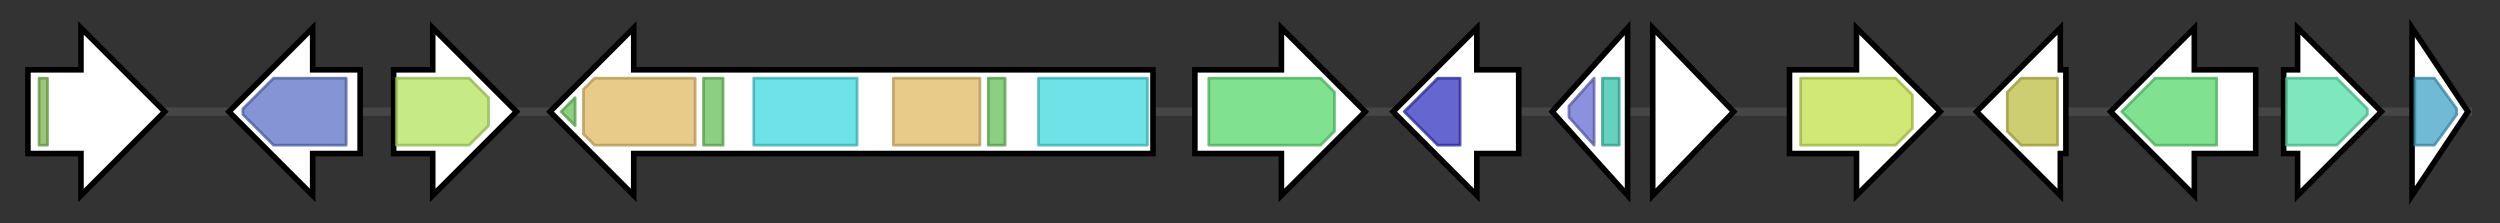<svg version="1.1" baseProfile="full" xmlns="http://www.w3.org/2000/svg" width="895.5" height="80">
	<rect width="100%" height="100%" fill="#333333" stroke="none"/>
	<g>
		<line x1="10" y1="40.0" x2="885.5" y2="40.0" style="stroke:rgb(70,70,70); stroke-width:3 "/>
		<g>
			<title> (AFUA_6G09630)
C6 finger domain protein GliZ</title>
			<polygon class=" (AFUA_6G09630)
C6 finger domain protein GliZ" points="10,25 29,25 29,10 59,40 29,70 29,55 10,55" fill="rgb(255,255,255)" fill-opacity="1.0" stroke="rgb(0,0,0)" stroke-width="2"  />
			<g>
				<title>Zn_clus (PF00172)
"Fungal Zn(2)-Cys(6) binuclear cluster domain"</title>
				<rect class="PF00172" x="14" y="28" stroke-linejoin="round" width="3" height="24" fill="rgb(121,178,76)" stroke="rgb(96,142,60)" stroke-width="1" opacity="0.75" />
			</g>
		</g>
		<g>
			<title> (AFUA_6G09640)
aminotransferase GliI</title>
			<polygon class=" (AFUA_6G09640)
aminotransferase GliI" points="129,25 112,25 112,10 82,40 112,70 112,55 129,55" fill="rgb(255,255,255)" fill-opacity="1.0" stroke="rgb(0,0,0)" stroke-width="2"  />
			<g>
				<title>Aminotran_1_2 (PF00155)
"Aminotransferase class I and II"</title>
				<polygon class="PF00155" points="87,39 98,28 124,28 124,52 98,52 87,41" stroke-linejoin="round" width="37" height="24" fill="rgb(89,113,198)" stroke="rgb(71,90,158)" stroke-width="1" opacity="0.75" />
			</g>
		</g>
		<g>
			<title> (AFUA_6G09650)
membrane dipeptidase GliJ</title>
			<polygon class=" (AFUA_6G09650)
membrane dipeptidase GliJ" points="141,25 155,25 155,10 185,40 155,70 155,55 141,55" fill="rgb(255,255,255)" fill-opacity="1.0" stroke="rgb(0,0,0)" stroke-width="2"  />
			<g>
				<title>Peptidase_M19 (PF01244)
"Membrane dipeptidase (Peptidase family M19)"</title>
				<polygon class="PF01244" points="142,28 168,28 175,35 175,45 168,52 142,52" stroke-linejoin="round" width="33" height="24" fill="rgb(178,227,92)" stroke="rgb(142,181,73)" stroke-width="1" opacity="0.75" />
			</g>
		</g>
		<g>
			<title> (AFUA_6G09660)
nonribosomal peptide synthase GliP</title>
			<polygon class=" (AFUA_6G09660)
nonribosomal peptide synthase GliP" points="413,25 227,25 227,10 197,40 227,70 227,55 413,55" fill="rgb(255,255,255)" fill-opacity="1.0" stroke="rgb(0,0,0)" stroke-width="2"  />
			<g>
				<title>PP-binding (PF00550)
"Phosphopantetheine attachment site"</title>
				<polygon class="PF00550" points="201,40 206,35 206,45" stroke-linejoin="round" width="6" height="24" fill="rgb(103,191,88)" stroke="rgb(82,152,70)" stroke-width="1" opacity="0.75" />
			</g>
			<g>
				<title>Condensation (PF00668)
"Condensation domain"</title>
				<polygon class="PF00668" points="209,32 213,28 249,28 249,52 213,52 209,48" stroke-linejoin="round" width="40" height="24" fill="rgb(224,184,98)" stroke="rgb(179,147,78)" stroke-width="1" opacity="0.75" />
			</g>
			<g>
				<title>PP-binding (PF00550)
"Phosphopantetheine attachment site"</title>
				<rect class="PF00550" x="252" y="28" stroke-linejoin="round" width="7" height="24" fill="rgb(103,191,88)" stroke="rgb(82,152,70)" stroke-width="1" opacity="0.75" />
			</g>
			<g>
				<title>AMP-binding (PF00501)
"AMP-binding enzyme"</title>
				<rect class="PF00501" x="270" y="28" stroke-linejoin="round" width="37" height="24" fill="rgb(60,217,223)" stroke="rgb(48,173,178)" stroke-width="1" opacity="0.75" />
			</g>
			<g>
				<title>Condensation (PF00668)
"Condensation domain"</title>
				<rect class="PF00668" x="320" y="28" stroke-linejoin="round" width="31" height="24" fill="rgb(224,184,98)" stroke="rgb(179,147,78)" stroke-width="1" opacity="0.75" />
			</g>
			<g>
				<title>PP-binding (PF00550)
"Phosphopantetheine attachment site"</title>
				<rect class="PF00550" x="354" y="28" stroke-linejoin="round" width="6" height="24" fill="rgb(103,191,88)" stroke="rgb(82,152,70)" stroke-width="1" opacity="0.75" />
			</g>
			<g>
				<title>AMP-binding (PF00501)
"AMP-binding enzyme"</title>
				<rect class="PF00501" x="372" y="28" stroke-linejoin="round" width="39" height="24" fill="rgb(60,217,223)" stroke="rgb(48,173,178)" stroke-width="1" opacity="0.75" />
			</g>
		</g>
		<g>
			<title> (AFUA_6G09670)
cytochrome P450 oxidoreductase GliC</title>
			<polygon class=" (AFUA_6G09670)
cytochrome P450 oxidoreductase GliC" points="428,25 459,25 459,10 489,40 459,70 459,55 428,55" fill="rgb(255,255,255)" fill-opacity="1.0" stroke="rgb(0,0,0)" stroke-width="2"  />
			<g>
				<title>p450 (PF00067)
"Cytochrome P450"</title>
				<polygon class="PF00067" points="433,28 473,28 478,33 478,47 473,52 433,52" stroke-linejoin="round" width="45" height="24" fill="rgb(85,216,107)" stroke="rgb(68,172,85)" stroke-width="1" opacity="0.75" />
			</g>
		</g>
		<g>
			<title> (AFUA_6G09680)
O-methyltransferase GliM</title>
			<polygon class=" (AFUA_6G09680)
O-methyltransferase GliM" points="544,25 529,25 529,10 499,40 529,70 529,55 544,55" fill="rgb(255,255,255)" fill-opacity="1.0" stroke="rgb(0,0,0)" stroke-width="2"  />
			<g>
				<title>Methyltransf_2 (PF00891)
"O-methyltransferase domain"</title>
				<polygon class="PF00891" points="503,40 515,28 523,28 523,52 515,52" stroke-linejoin="round" width="21" height="24" fill="rgb(50,51,190)" stroke="rgb(39,40,152)" stroke-width="1" opacity="0.75" />
			</g>
		</g>
		<g>
			<title> (AFUA_6G09690)
glutathione S-transferase GliG</title>
			<polygon class=" (AFUA_6G09690)
glutathione S-transferase GliG" points="556,40 583,10 583,70" fill="rgb(255,255,255)" fill-opacity="1.0" stroke="rgb(0,0,0)" stroke-width="2"  />
			<g>
				<title>GST_C (PF00043)
"Glutathione S-transferase, C-terminal domain"</title>
				<polygon class="PF00043" points="562,38 571,28 571,28 571,52 571,52 562,42" stroke-linejoin="round" width="9" height="24" fill="rgb(102,108,211)" stroke="rgb(81,86,168)" stroke-width="1" opacity="0.75" />
			</g>
			<g>
				<title>GST_N_2 (PF13409)
"Glutathione S-transferase, N-terminal domain"</title>
				<rect class="PF13409" x="574" y="28" stroke-linejoin="round" width="6" height="24" fill="rgb(52,193,170)" stroke="rgb(41,154,136)" stroke-width="1" opacity="0.75" />
			</g>
		</g>
		<g>
			<title> (AFUA_6G09700)
gliotoxin biosynthesis protein GliK</title>
			<polygon class=" (AFUA_6G09700)
gliotoxin biosynthesis protein GliK" points="592,10 621,40 592,70" fill="rgb(255,255,255)" fill-opacity="1.0" stroke="rgb(0,0,0)" stroke-width="2"  />
		</g>
		<g>
			<title> (AFUA_6G09710)
MFS gliotoxin efflux transporter GliA</title>
			<polygon class=" (AFUA_6G09710)
MFS gliotoxin efflux transporter GliA" points="641,25 665,25 665,10 695,40 665,70 665,55 641,55" fill="rgb(255,255,255)" fill-opacity="1.0" stroke="rgb(0,0,0)" stroke-width="2"  />
			<g>
				<title>MFS_1 (PF07690)
"Major Facilitator Superfamily"</title>
				<polygon class="PF07690" points="645,28 679,28 685,34 685,46 679,52 645,52" stroke-linejoin="round" width="40" height="24" fill="rgb(193,224,74)" stroke="rgb(154,179,59)" stroke-width="1" opacity="0.75" />
			</g>
		</g>
		<g>
			<title> (AFUA_6G09720)
methyltransferase GliN</title>
			<polygon class=" (AFUA_6G09720)
methyltransferase GliN" points="740,25 738,25 738,10 708,40 738,70 738,55 740,55" fill="rgb(255,255,255)" fill-opacity="1.0" stroke="rgb(0,0,0)" stroke-width="2"  />
			<g>
				<title>Methyltransf_23 (PF13489)
"Methyltransferase domain"</title>
				<polygon class="PF13489" points="719,33 724,28 737,28 737,52 724,52 719,47" stroke-linejoin="round" width="18" height="24" fill="rgb(188,189,66)" stroke="rgb(150,151,52)" stroke-width="1" opacity="0.75" />
			</g>
		</g>
		<g>
			<title> (AFUA_6G09730)
cytochrome P450 oxidoreductase GliF</title>
			<polygon class=" (AFUA_6G09730)
cytochrome P450 oxidoreductase GliF" points="808,25 786,25 786,10 756,40 786,70 786,55 808,55" fill="rgb(255,255,255)" fill-opacity="1.0" stroke="rgb(0,0,0)" stroke-width="2"  />
			<g>
				<title>p450 (PF00067)
"Cytochrome P450"</title>
				<polygon class="PF00067" points="760,40 772,28 794,28 794,52 772,52" stroke-linejoin="round" width="36" height="24" fill="rgb(85,216,107)" stroke="rgb(68,172,85)" stroke-width="1" opacity="0.75" />
			</g>
		</g>
		<g>
			<title> (AFUA_6G09740)
thioredoxin reductase GliT</title>
			<polygon class=" (AFUA_6G09740)
thioredoxin reductase GliT" points="818,25 823,25 823,10 853,40 823,70 823,55 818,55" fill="rgb(255,255,255)" fill-opacity="1.0" stroke="rgb(0,0,0)" stroke-width="2"  />
			<g>
				<title>Pyr_redox_2 (PF07992)
"Pyridine nucleotide-disulphide oxidoreductase"</title>
				<polygon class="PF07992" points="819,28 837,28 848,39 848,41 837,52 819,52" stroke-linejoin="round" width="29" height="24" fill="rgb(83,223,167)" stroke="rgb(66,178,133)" stroke-width="1" opacity="0.75" />
			</g>
		</g>
		<g>
			<title> (AFUA_6G09745)
GliH</title>
			<polygon class=" (AFUA_6G09745)
GliH" points="864,10 884,40 864,70" fill="rgb(255,255,255)" fill-opacity="1.0" stroke="rgb(0,0,0)" stroke-width="2"  />
			<g>
				<title>DUF1857 (PF08982)
"Domain of unknown function (DUF1857)"</title>
				<polygon class="PF08982" points="865,28 872,28 880,39 880,41 872,52 865,52" stroke-linejoin="round" width="15" height="24" fill="rgb(65,163,199)" stroke="rgb(52,130,159)" stroke-width="1" opacity="0.75" />
			</g>
		</g>
	</g>
</svg>
